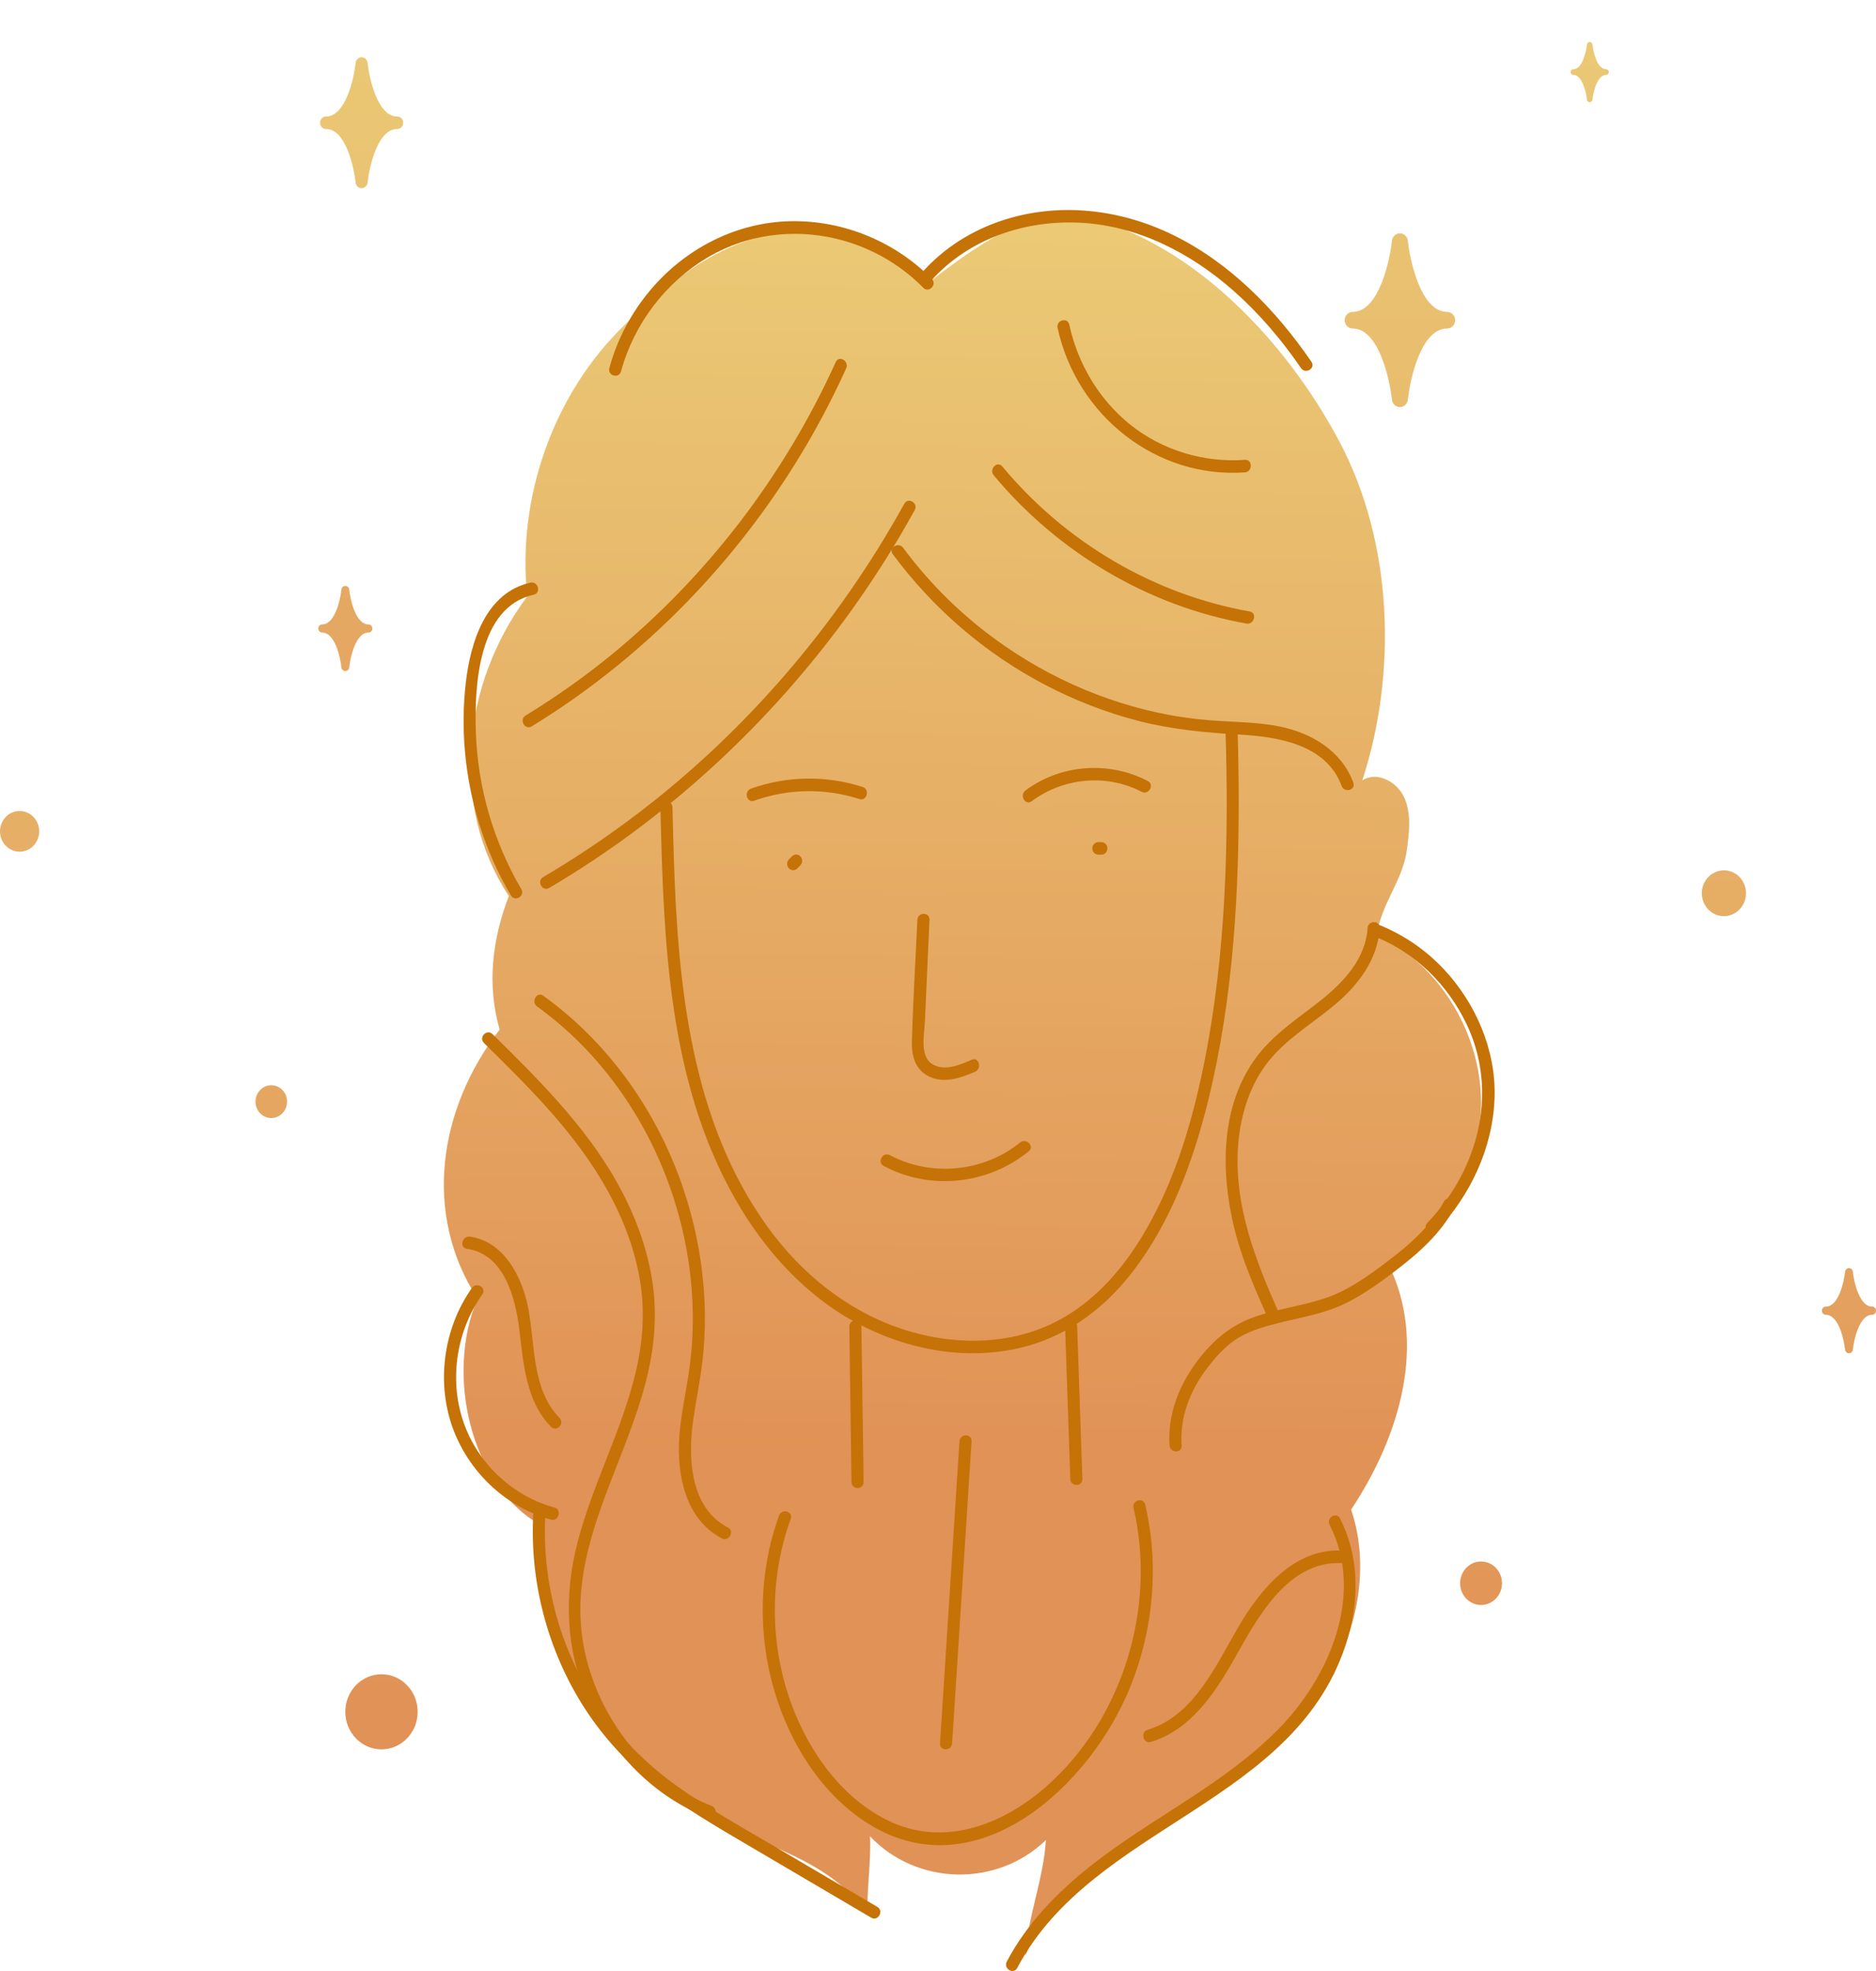<svg width="80" height="84" viewBox="0 0 80 84" fill="none" xmlns="http://www.w3.org/2000/svg">
<g clip-path="url(#clip0_4488_23492)">
<path d="M39.555 12.075C33.822 7.581 29.624 10.958 26.62 13.864C23.616 16.771 22.036 21.185 22.483 25.42C19.713 29.123 19.147 34.315 21.698 38.185C20.987 40.046 20.758 41.96 21.306 43.88C18.685 47.264 18.026 51.75 20.365 55.348C18.984 58.544 20.051 63.27 23.006 64.964C22.791 69.88 25.808 75.143 30.035 77.376C32.474 78.665 35.502 79.266 37.003 81.642C36.942 80.659 37.159 79.237 37.098 78.255C39.089 80.369 42.525 80.439 44.603 78.416C44.493 80.12 43.832 81.651 43.724 83.356C44.794 80.616 47.435 79.403 49.79 77.738C52.145 76.073 54.658 74.488 56.308 72.078C57.828 69.859 58.483 66.906 57.617 64.335C59.705 61.193 60.891 57.201 59.179 53.822C61.623 52.405 63.261 49.617 63.152 46.715C63.044 43.812 61.261 41.045 58.719 39.828C58.9 38.516 59.811 37.548 59.992 36.236C60.096 35.486 60.193 34.686 59.887 33.998C59.58 33.311 58.702 32.844 58.093 33.264C59.602 28.635 59.392 23.11 57.123 18.829C54.854 14.548 50.922 10.406 46.346 9.249C44.036 8.665 41.465 10.606 39.555 12.075Z" fill="url(#paint0_linear_4488_23492)"/>
<path d="M23.418 37.843C28.454 34.876 32.865 30.814 36.321 25.994C37.297 24.633 38.193 23.211 39.007 21.739C39.172 21.441 38.727 21.171 38.562 21.47C35.71 26.629 31.812 31.159 27.188 34.678C25.897 35.66 24.55 36.562 23.159 37.382C22.87 37.552 23.13 38.014 23.418 37.843Z" fill="#C57207"/>
<path d="M38.071 23.618C39.797 25.947 42.018 27.85 44.546 29.176C45.822 29.844 47.17 30.369 48.557 30.726C49.985 31.093 51.42 31.224 52.884 31.308C54.473 31.399 56.555 31.716 57.212 33.493C57.33 33.811 57.828 33.673 57.709 33.351C57.206 31.991 55.918 31.24 54.596 30.968C53.779 30.801 52.944 30.779 52.114 30.733C51.362 30.691 50.616 30.61 49.874 30.473C47.038 29.946 44.339 28.718 42.03 26.934C40.709 25.914 39.519 24.702 38.516 23.349C38.316 23.079 37.869 23.345 38.071 23.618Z" fill="#C57207"/>
<path d="M58.318 39.558C58.239 40.859 57.288 41.862 56.345 42.615C55.355 43.405 54.273 44.083 53.516 45.138C52.052 47.18 52.052 49.912 52.62 52.283C52.955 53.68 53.54 54.988 54.121 56.29C54.26 56.602 54.704 56.331 54.565 56.02C53.537 53.714 52.581 51.302 52.807 48.704C52.914 47.488 53.299 46.258 54.043 45.297C54.838 44.271 55.967 43.624 56.939 42.805C57.91 41.985 58.752 40.901 58.834 39.558C58.854 39.214 58.34 39.216 58.318 39.558Z" fill="#C57207"/>
<path d="M20.637 44.448C22.595 46.377 24.598 48.345 25.945 50.804C26.596 51.992 27.084 53.279 27.301 54.63C27.51 55.933 27.407 57.248 27.099 58.523C26.502 60.995 25.28 63.245 24.637 65.701C24.042 67.974 24.119 70.279 25.065 72.437C26.07 74.73 27.928 76.594 30.208 77.477C30.518 77.597 30.653 77.081 30.345 76.962C28.289 76.165 26.622 74.497 25.651 72.472C25.169 71.468 24.858 70.363 24.772 69.245C24.677 68.023 24.864 66.809 25.189 65.637C25.855 63.226 27.051 61.004 27.621 58.561C27.906 57.341 28.008 56.091 27.85 54.844C27.682 53.534 27.261 52.274 26.683 51.098C25.33 48.343 23.136 46.175 21.002 44.071C20.762 43.834 20.397 44.21 20.637 44.448Z" fill="#C57207"/>
<path d="M28.162 34.411C28.298 40.094 28.485 46.084 31.36 51.112C32.603 53.287 34.334 55.199 36.514 56.372C38.609 57.501 41.072 57.982 43.399 57.467C45.37 57.032 47.021 55.849 48.272 54.235C49.913 52.121 50.878 49.509 51.522 46.903C52.614 42.472 52.86 37.828 52.819 33.273C52.813 32.523 52.797 31.771 52.773 31.021C52.762 30.679 52.248 30.677 52.258 31.021C52.407 35.778 52.291 40.614 51.353 45.288C50.803 48.029 49.961 50.8 48.425 53.132C47.524 54.498 46.347 55.701 44.886 56.401C42.888 57.36 40.551 57.325 38.48 56.644C36.164 55.883 34.198 54.306 32.745 52.304C29.483 47.81 28.91 42.03 28.735 36.587C28.711 35.862 28.694 35.137 28.677 34.411C28.669 34.068 28.154 34.067 28.162 34.411Z" fill="#C57207"/>
<path d="M32.158 34.126C33.613 33.606 35.183 33.581 36.652 34.055C36.969 34.157 37.105 33.642 36.789 33.54C35.239 33.04 33.556 33.063 32.021 33.611C31.709 33.722 31.843 34.237 32.158 34.126Z" fill="#C57207"/>
<path d="M43.99 34.149C45.345 33.14 47.193 32.965 48.688 33.747C48.983 33.901 49.245 33.44 48.948 33.286C47.298 32.423 45.236 32.565 43.73 33.688C43.463 33.886 43.72 34.349 43.99 34.149Z" fill="#C57207"/>
<path d="M46.966 35.889C46.923 35.889 46.881 35.889 46.837 35.889C46.802 35.888 46.77 35.895 46.738 35.912C46.706 35.922 46.679 35.941 46.655 35.968C46.631 35.992 46.612 36.021 46.602 36.053C46.586 36.085 46.578 36.12 46.58 36.157C46.583 36.18 46.586 36.204 46.589 36.228C46.601 36.273 46.624 36.313 46.655 36.346C46.673 36.36 46.69 36.373 46.708 36.388C46.748 36.412 46.791 36.423 46.837 36.424C46.88 36.424 46.922 36.424 46.966 36.424C47.001 36.425 47.035 36.418 47.065 36.401C47.097 36.391 47.124 36.371 47.148 36.346C47.172 36.321 47.191 36.292 47.201 36.26C47.217 36.228 47.225 36.193 47.224 36.157C47.221 36.133 47.218 36.109 47.215 36.086C47.203 36.041 47.18 36.001 47.149 35.968C47.131 35.954 47.114 35.941 47.097 35.927C47.055 35.901 47.013 35.889 46.966 35.889Z" fill="#C57207"/>
<path d="M33.769 36.496C33.726 36.54 33.684 36.584 33.64 36.629C33.616 36.653 33.597 36.682 33.587 36.714C33.572 36.746 33.564 36.781 33.565 36.818C33.564 36.854 33.571 36.889 33.587 36.921C33.597 36.953 33.616 36.982 33.64 37.007C33.658 37.021 33.675 37.034 33.693 37.049C33.733 37.073 33.776 37.085 33.823 37.085C33.845 37.082 33.868 37.079 33.891 37.076C33.934 37.064 33.972 37.04 34.004 37.008C34.046 36.964 34.089 36.92 34.132 36.875C34.157 36.85 34.175 36.822 34.185 36.789C34.201 36.757 34.209 36.723 34.207 36.686C34.208 36.649 34.201 36.614 34.185 36.583C34.175 36.55 34.157 36.521 34.132 36.497C34.114 36.482 34.098 36.469 34.08 36.455C34.039 36.43 33.996 36.418 33.95 36.418C33.927 36.421 33.904 36.424 33.881 36.427C33.839 36.439 33.8 36.463 33.769 36.496Z" fill="#C57207"/>
<path d="M39.12 39.205C39.042 40.937 38.932 42.672 38.888 44.406C38.872 45.035 39.048 45.614 39.639 45.885C40.286 46.184 40.966 45.939 41.581 45.676C41.883 45.548 41.75 45.031 41.444 45.161C40.932 45.38 40.281 45.679 39.753 45.347C39.211 45.008 39.417 44.084 39.441 43.541C39.506 42.096 39.572 40.65 39.636 39.205C39.651 38.861 39.136 38.861 39.12 39.205Z" fill="#C57207"/>
<path d="M37.683 49.689C39.663 50.746 42.121 50.49 43.868 49.066C44.129 48.854 43.762 48.478 43.504 48.689C41.947 49.956 39.697 50.165 37.942 49.228C37.648 49.07 37.387 49.531 37.683 49.689Z" fill="#C57207"/>
<path d="M36.219 56.54C36.249 58.747 36.281 60.952 36.311 63.159C36.316 63.502 36.831 63.504 36.827 63.159C36.796 60.952 36.765 58.747 36.734 56.54C36.729 56.197 36.214 56.196 36.219 56.54Z" fill="#C57207"/>
<path d="M45.42 56.54C45.494 58.703 45.568 60.864 45.642 63.027C45.654 63.37 46.169 63.372 46.157 63.027C46.083 60.864 46.009 58.703 45.935 56.54C45.924 56.197 45.408 56.196 45.42 56.54Z" fill="#C57207"/>
<path d="M33.222 64.591C32.36 66.969 32.304 69.634 33.021 72.06C33.707 74.381 35.124 76.602 37.191 77.821C41.733 80.499 46.508 76.086 48.206 71.877C49.189 69.44 49.438 66.701 48.836 64.128C48.758 63.794 48.262 63.936 48.34 64.27C49.343 68.559 47.836 73.331 44.579 76.172C42.773 77.747 40.341 78.685 38.059 77.675C35.993 76.761 34.506 74.713 33.733 72.579C32.822 70.063 32.805 67.249 33.718 64.733C33.836 64.411 33.338 64.271 33.222 64.591Z" fill="#C57207"/>
<path d="M22.671 30.957C27.183 28.199 31.05 24.343 33.897 19.784C34.714 18.476 35.443 17.112 36.084 15.701C36.224 15.392 35.78 15.121 35.639 15.431C33.436 20.288 30.14 24.58 26.076 27.903C24.913 28.853 23.686 29.717 22.411 30.497C22.126 30.67 22.385 31.132 22.671 30.957Z" fill="#C57207"/>
<path d="M42.377 20.257C45.136 23.57 48.998 25.836 53.158 26.576C53.482 26.633 53.621 26.119 53.295 26.061C49.212 25.334 45.449 23.131 42.741 19.879C42.523 19.619 42.161 19.999 42.377 20.257Z" fill="#C57207"/>
<path d="M45.101 13.979C45.93 17.761 49.357 20.403 53.09 20.131C53.419 20.108 53.421 19.573 53.09 19.597C51.336 19.724 49.558 19.198 48.166 18.072C46.865 17.018 45.962 15.502 45.598 13.836C45.525 13.502 45.028 13.643 45.101 13.979Z" fill="#C57207"/>
<path d="M19.901 53.218C21.494 53.446 21.975 55.273 22.147 56.671C22.325 58.127 22.427 59.715 23.497 60.808C23.733 61.049 24.098 60.672 23.861 60.43C22.674 59.218 22.826 57.327 22.527 55.76C22.269 54.409 21.49 52.911 20.039 52.703C19.714 52.657 19.574 53.171 19.901 53.218Z" fill="#C57207"/>
<path d="M50.389 61.6C50.303 60.386 50.763 59.236 51.484 58.297C51.814 57.867 52.203 57.427 52.646 57.12C53.06 56.834 53.531 56.66 54.006 56.52C54.972 56.235 55.982 56.105 56.926 55.741C57.856 55.382 58.723 54.753 59.519 54.148C60.476 53.421 61.438 52.576 62.016 51.481C62.176 51.179 61.731 50.909 61.572 51.211C61.038 52.223 60.145 53.014 59.26 53.687C58.434 54.315 57.527 54.982 56.546 55.314C55.556 55.649 54.514 55.775 53.526 56.115C52.5 56.466 51.72 57.123 51.058 58.002C50.286 59.029 49.782 60.281 49.874 61.6C49.898 61.941 50.413 61.944 50.389 61.6Z" fill="#C57207"/>
<path d="M49.072 74.238C50.91 73.682 51.952 71.925 52.856 70.308C53.795 68.63 55.068 66.529 57.204 66.614C57.535 66.628 57.535 66.093 57.204 66.08C55.192 65.999 53.766 67.703 52.812 69.332C51.831 71.009 50.91 73.125 48.935 73.722C48.617 73.819 48.752 74.335 49.072 74.238Z" fill="#C57207"/>
<path d="M22.904 42.895C25.534 44.786 27.522 47.572 28.602 50.688C29.135 52.226 29.457 53.841 29.528 55.474C29.563 56.268 29.54 57.065 29.457 57.855C29.353 58.849 29.122 59.824 29.005 60.816C28.801 62.554 29.11 64.691 30.784 65.563C31.079 65.718 31.34 65.257 31.044 65.103C29.403 64.246 29.327 62.093 29.571 60.451C29.709 59.519 29.906 58.598 29.992 57.658C30.068 56.834 30.08 56.003 30.028 55.177C29.828 51.954 28.715 48.795 26.873 46.192C25.842 44.736 24.596 43.464 23.163 42.434C22.891 42.238 22.633 42.701 22.904 42.895Z" fill="#C57207"/>
<path d="M26.483 15.825C27.041 13.786 28.392 12.032 30.162 10.981C32.009 9.884 34.222 9.686 36.246 10.339C37.419 10.717 38.494 11.374 39.373 12.264C39.61 12.505 39.975 12.127 39.736 11.886C38.092 10.221 35.782 9.322 33.486 9.435C31.273 9.545 29.186 10.637 27.732 12.365C26.923 13.326 26.321 14.455 25.985 15.683C25.896 16.014 26.392 16.155 26.483 15.825Z" fill="#C57207"/>
<path d="M39.697 11.974C41.306 10.172 43.691 9.383 46.022 9.49C48.483 9.601 50.779 10.774 52.629 12.416C53.71 13.374 54.657 14.486 55.48 15.687C55.67 15.965 56.117 15.698 55.924 15.418C54.398 13.19 52.441 11.199 50.038 10.021C47.779 8.913 45.181 8.603 42.777 9.383C41.468 9.807 40.267 10.551 39.332 11.598C39.108 11.848 39.471 12.227 39.697 11.974Z" fill="#C57207"/>
<path d="M22.625 24.831C20.718 25.247 20.06 27.361 19.86 29.123C19.633 31.118 19.837 33.17 20.427 35.082C20.76 36.161 21.218 37.195 21.786 38.161C21.959 38.454 22.404 38.185 22.23 37.891C21.043 35.87 20.367 33.548 20.291 31.182C20.227 29.197 20.408 25.859 22.761 25.345C23.086 25.275 22.949 24.759 22.625 24.831Z" fill="#C57207"/>
<path d="M43.379 83.868C46.631 77.712 55.393 76.886 57.478 69.804C57.972 68.122 57.946 66.291 57.145 64.716C56.991 64.411 56.547 64.681 56.701 64.986C58.223 67.985 56.657 71.521 54.516 73.692C52.16 76.081 49.086 77.478 46.488 79.538C45.077 80.658 43.796 81.968 42.934 83.597C42.775 83.9 43.219 84.17 43.379 83.868Z" fill="#C57207"/>
<path d="M20.125 54.89C18.893 56.622 18.576 59.008 19.363 61.007C20.088 62.847 21.656 64.262 23.508 64.764C23.829 64.851 23.966 64.336 23.645 64.249C21.942 63.787 20.476 62.481 19.826 60.775C19.117 58.916 19.434 56.758 20.57 55.16C20.767 54.882 20.319 54.615 20.125 54.89Z" fill="#C57207"/>
<path d="M22.748 64.429C22.561 67.361 23.347 70.336 24.917 72.78C25.725 74.037 26.731 75.121 27.886 76.037C29.172 77.055 30.591 77.871 31.995 78.697C33.714 79.708 35.434 80.719 37.154 81.729C37.443 81.899 37.703 81.438 37.414 81.268C35.932 80.398 34.45 79.527 32.968 78.656C31.592 77.847 30.191 77.065 28.886 76.132C26.521 74.443 24.73 72.105 23.842 69.255C23.358 67.698 23.159 66.063 23.262 64.43C23.285 64.085 22.769 64.087 22.748 64.429Z" fill="#C57207"/>
<path d="M58.71 39.949C60.383 40.632 61.758 41.992 62.548 43.662C63.394 45.447 63.402 47.442 62.691 49.278C62.28 50.34 61.649 51.305 60.871 52.112C60.637 52.355 61.002 52.733 61.236 52.49C62.688 50.982 63.671 48.915 63.735 46.765C63.795 44.736 62.922 42.747 61.571 41.306C60.801 40.485 59.873 39.851 58.848 39.432C58.538 39.308 58.404 39.824 58.71 39.949Z" fill="#C57207"/>
<path d="M40.915 61.43C40.639 65.719 40.362 70.006 40.087 74.295C40.065 74.638 40.579 74.636 40.602 74.295C40.878 70.006 41.155 65.719 41.431 61.43C41.452 61.088 40.937 61.089 40.915 61.43Z" fill="#C57207"/>
<path d="M15.712 26.611C15.165 26.611 14.935 25.539 14.893 25.126C14.884 25.038 14.812 24.971 14.726 24.971C14.64 24.971 14.568 25.038 14.559 25.126C14.517 25.539 14.287 26.611 13.74 26.611C13.647 26.611 13.572 26.689 13.572 26.785C13.572 26.881 13.647 26.959 13.74 26.959C14.287 26.959 14.517 28.031 14.559 28.444C14.568 28.532 14.64 28.599 14.726 28.599C14.812 28.599 14.884 28.532 14.893 28.444C14.935 28.031 15.165 26.959 15.712 26.959C15.805 26.959 15.88 26.881 15.88 26.785C15.88 26.69 15.805 26.611 15.712 26.611Z" fill="url(#paint1_linear_4488_23492)"/>
<path d="M68.488 2.949C68.102 2.949 67.938 2.191 67.909 1.899C67.902 1.837 67.852 1.79 67.79 1.79C67.729 1.79 67.679 1.837 67.672 1.899C67.643 2.192 67.479 2.949 67.093 2.949C67.028 2.949 66.975 3.004 66.975 3.072C66.975 3.139 67.028 3.194 67.093 3.194C67.479 3.194 67.643 3.953 67.672 4.245C67.679 4.307 67.729 4.354 67.79 4.354C67.852 4.354 67.902 4.307 67.909 4.245C67.938 3.953 68.102 3.194 68.488 3.194C68.553 3.194 68.606 3.139 68.606 3.072C68.606 3.004 68.553 2.949 68.488 2.949Z" fill="url(#paint2_linear_4488_23492)"/>
<path d="M61.71 13.292C60.594 13.292 60.123 11.103 60.037 10.261C60.018 10.081 59.872 9.944 59.697 9.944C59.522 9.944 59.376 10.081 59.357 10.261C59.27 11.103 58.799 13.292 57.684 13.292C57.495 13.292 57.342 13.45 57.342 13.646C57.342 13.842 57.495 14.001 57.684 14.001C58.799 14.001 59.269 16.189 59.357 17.032C59.376 17.212 59.521 17.349 59.697 17.349C59.871 17.349 60.018 17.212 60.037 17.032C60.123 16.189 60.594 14.001 61.71 14.001C61.899 14.001 62.052 13.842 62.052 13.646C62.052 13.45 61.899 13.292 61.71 13.292Z" fill="url(#paint3_linear_4488_23492)"/>
<path d="M16.268 74.554C17.12 74.554 17.811 73.837 17.811 72.953C17.811 72.069 17.12 71.353 16.268 71.353C15.415 71.353 14.725 72.069 14.725 72.953C14.725 73.837 15.415 74.554 16.268 74.554Z" fill="url(#paint4_linear_4488_23492)"/>
<path d="M64.051 67.474C64.051 67.986 63.651 68.401 63.157 68.401C62.664 68.401 62.264 67.986 62.264 67.474C62.264 66.962 62.664 66.547 63.157 66.547C63.651 66.547 64.051 66.962 64.051 67.474Z" fill="url(#paint5_linear_4488_23492)"/>
<path d="M72.698 37.58C72.438 38.047 72.593 38.645 73.043 38.914C73.494 39.182 74.07 39.023 74.33 38.556C74.59 38.089 74.436 37.491 73.985 37.221C73.535 36.952 72.959 37.113 72.698 37.58Z" fill="url(#paint6_linear_4488_23492)"/>
<path d="M0.027 35.646C-0.089 35.183 0.18 34.71 0.628 34.59C1.075 34.471 1.53 34.75 1.646 35.214C1.761 35.678 1.492 36.15 1.044 36.269C0.597 36.389 0.142 36.11 0.027 35.646Z" fill="url(#paint7_linear_4488_23492)"/>
<path d="M16.936 4.964C16.096 4.964 15.741 3.315 15.676 2.681C15.662 2.545 15.552 2.441 15.42 2.441C15.288 2.441 15.179 2.545 15.164 2.681C15.099 3.315 14.744 4.964 13.904 4.964C13.762 4.964 13.646 5.083 13.646 5.231C13.646 5.379 13.762 5.497 13.904 5.497C14.744 5.497 15.099 7.146 15.164 7.781C15.178 7.917 15.288 8.02 15.42 8.02C15.552 8.02 15.661 7.917 15.676 7.781C15.741 7.145 16.096 5.497 16.936 5.497C17.079 5.497 17.194 5.378 17.194 5.231C17.194 5.083 17.078 4.964 16.936 4.964Z" fill="url(#paint8_linear_4488_23492)"/>
<path d="M77.861 55.685C78.408 55.685 78.638 54.613 78.681 54.2C78.689 54.112 78.761 54.045 78.847 54.045C78.933 54.045 79.005 54.112 79.014 54.2C79.056 54.613 79.287 55.685 79.833 55.685C79.926 55.685 80.001 55.763 80.001 55.859C80.001 55.955 79.926 56.033 79.833 56.033C79.287 56.033 79.056 57.105 79.014 57.518C79.005 57.606 78.933 57.673 78.847 57.673C78.761 57.673 78.689 57.606 78.681 57.518C78.638 57.105 78.408 56.033 77.861 56.033C77.768 56.033 77.693 55.955 77.693 55.859C77.693 55.763 77.768 55.685 77.861 55.685Z" fill="url(#paint9_linear_4488_23492)"/>
<path d="M10.895 46.95C10.895 46.564 11.196 46.251 11.569 46.251C11.941 46.251 12.242 46.564 12.242 46.95C12.242 47.336 11.941 47.649 11.569 47.649C11.196 47.648 10.895 47.335 10.895 46.95Z" fill="url(#paint10_linear_4488_23492)"/>
</g>
<defs>
<linearGradient id="paint0_linear_4488_23492" x1="41.502" y1="8.035" x2="40.845" y2="62.16" gradientUnits="userSpaceOnUse">
<stop stop-color="#EBCB76"/>
<stop offset="1" stop-color="#E19256"/>
</linearGradient>
<linearGradient id="paint1_linear_4488_23492" x1="13.877" y1="-33.401" x2="15.355" y2="63.929" gradientUnits="userSpaceOnUse">
<stop stop-color="#EBCB76"/>
<stop offset="1" stop-color="#E19256"/>
</linearGradient>
<linearGradient id="paint2_linear_4488_23492" x1="67.849" y1="-1.796" x2="66.864" y2="74.324" gradientUnits="userSpaceOnUse">
<stop stop-color="#EBCB76"/>
<stop offset="1" stop-color="#E19256"/>
</linearGradient>
<linearGradient id="paint3_linear_4488_23492" x1="59.884" y1="-1.899" x2="58.899" y2="74.224" gradientUnits="userSpaceOnUse">
<stop stop-color="#EBCB76"/>
<stop offset="1" stop-color="#E19256"/>
</linearGradient>
<linearGradient id="paint4_linear_4488_23492" x1="17.174" y1="-2.452" x2="16.189" y2="73.671" gradientUnits="userSpaceOnUse">
<stop stop-color="#EBCB76"/>
<stop offset="1" stop-color="#E19256"/>
</linearGradient>
<linearGradient id="paint5_linear_4488_23492" x1="63.991" y1="-1.849" x2="63.006" y2="74.277" gradientUnits="userSpaceOnUse">
<stop stop-color="#EBCB76"/>
<stop offset="1" stop-color="#E19256"/>
</linearGradient>
<linearGradient id="paint6_linear_4488_23492" x1="73.993" y1="-1.717" x2="73.008" y2="74.406" gradientUnits="userSpaceOnUse">
<stop stop-color="#EBCB76"/>
<stop offset="1" stop-color="#E19256"/>
</linearGradient>
<linearGradient id="paint7_linear_4488_23492" x1="1.294" y1="-2.657" x2="0.309" y2="73.465" gradientUnits="userSpaceOnUse">
<stop stop-color="#EBCB76"/>
<stop offset="1" stop-color="#E19256"/>
</linearGradient>
<linearGradient id="paint8_linear_4488_23492" x1="15.513" y1="-2.473" x2="14.528" y2="73.649" gradientUnits="userSpaceOnUse">
<stop stop-color="#EBCB76"/>
<stop offset="1" stop-color="#E19256"/>
</linearGradient>
<linearGradient id="paint9_linear_4488_23492" x1="79.539" y1="-1.645" x2="78.554" y2="74.478" gradientUnits="userSpaceOnUse">
<stop stop-color="#EBCB76"/>
<stop offset="1" stop-color="#E19256"/>
</linearGradient>
<linearGradient id="paint10_linear_4488_23492" x1="12.163" y1="-2.515" x2="11.178" y2="73.606" gradientUnits="userSpaceOnUse">
<stop stop-color="#EBCB76"/>
<stop offset="1" stop-color="#E19256"/>
</linearGradient>
<clipPath id="clip0_4488_23492">
<rect width="80" height="84" fill="white"/>
</clipPath>
</defs>
</svg>
